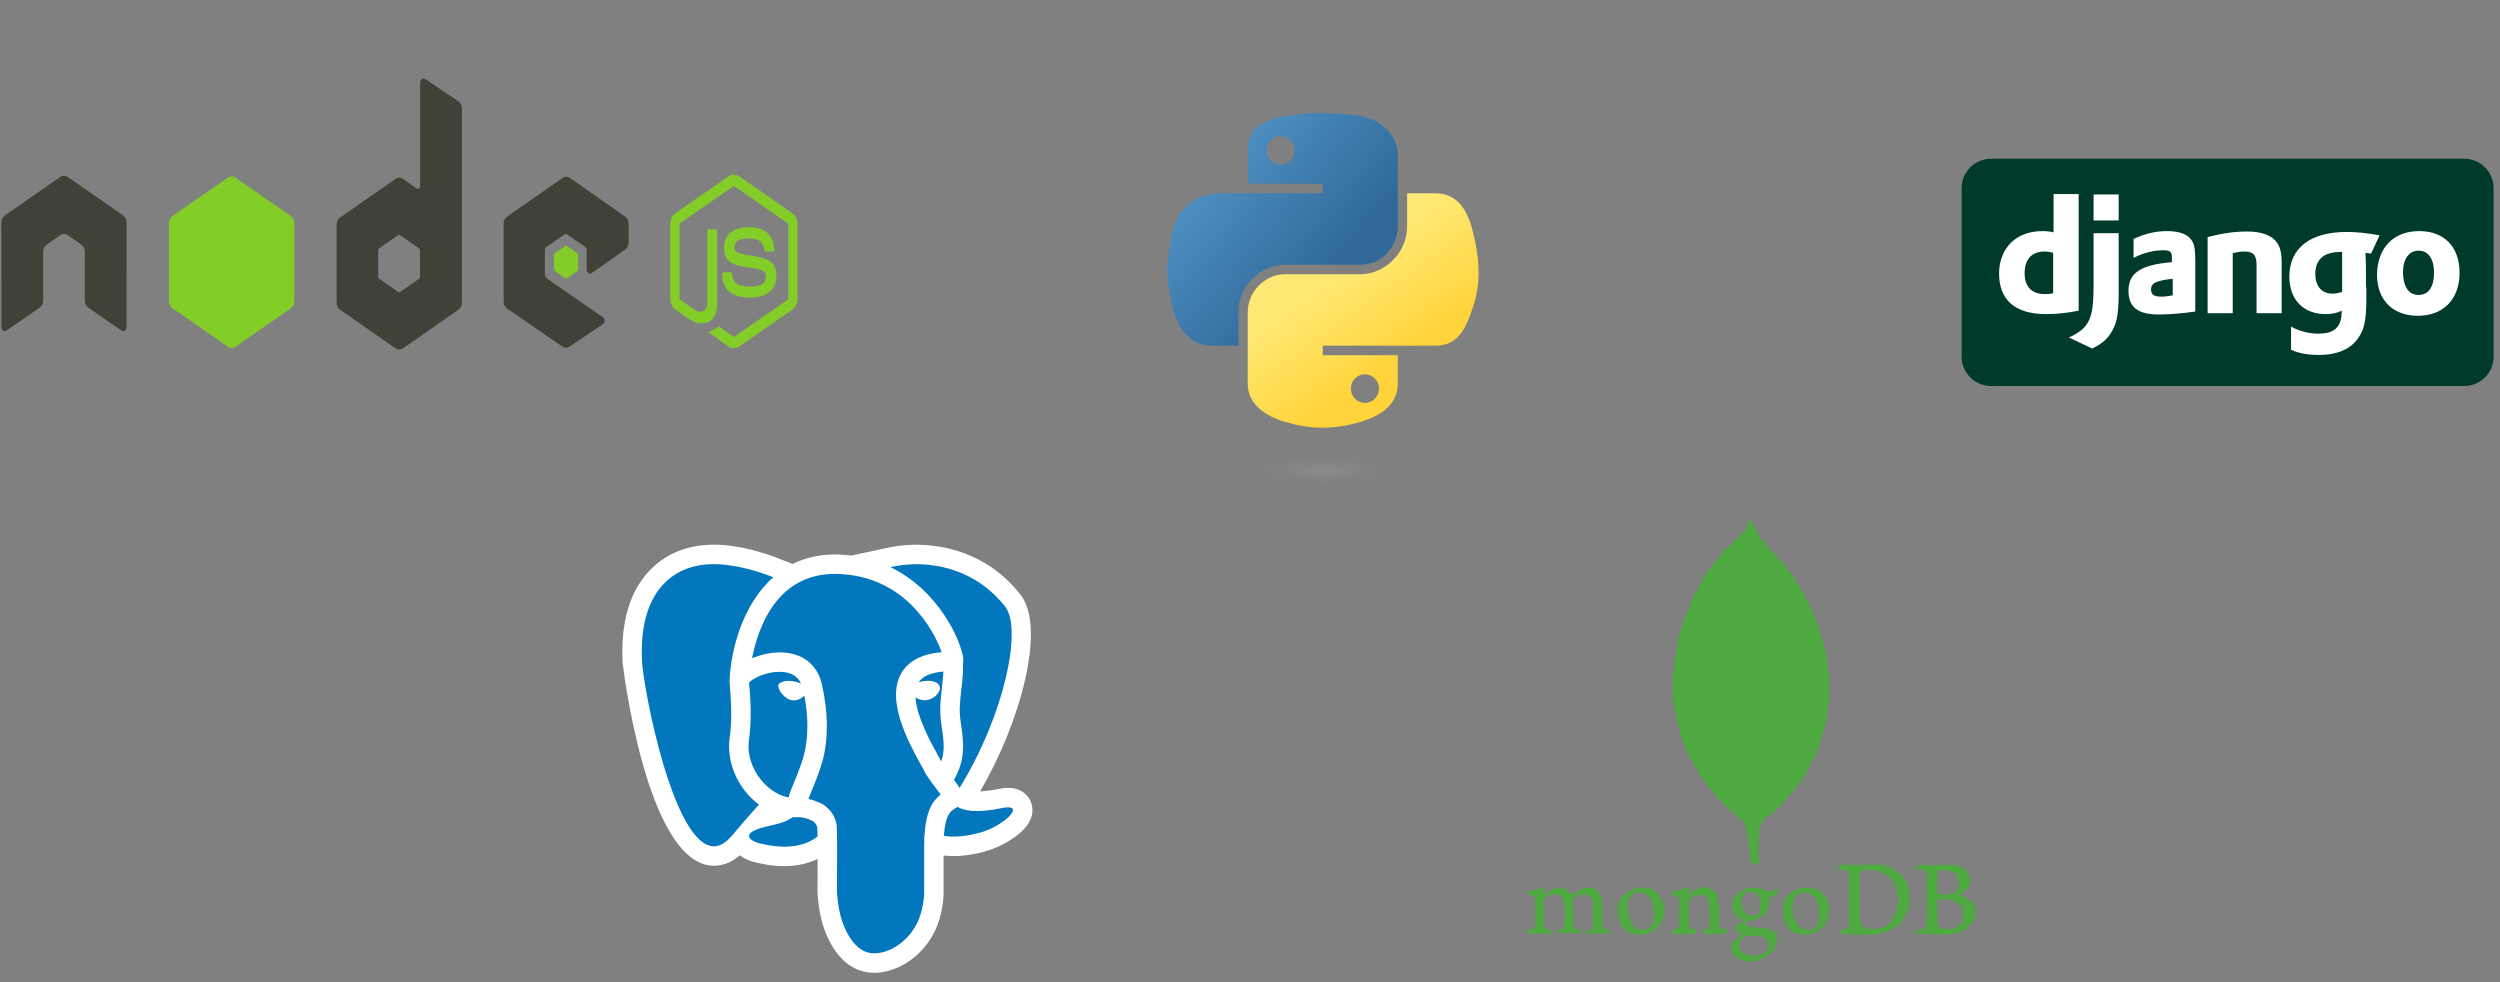 <svg width="257" height="101" viewBox="0 0 257 101" fill="none" xmlns="http://www.w3.org/2000/svg">
<rect x="0" y="0" width="257" height="101" fill="#808080" stroke="none"/>
<path d="M106.082 82.79C105.898 81.96 105.148 80.992 103.632 80.992C103.32 80.992 102.98 81.032 102.598 81.113C101.887 81.258 101.285 81.328 100.754 81.355C104.887 74.312 107.57 64.535 104.914 61.141C101.41 56.668 96.7 56 94.204 56H93.969C93.039 56.016 92.074 56.129 91.105 56.34L87.52 57.113C87.022 57.047 86.522 57.009 86.02 57H85.82C84.227 57 82.773 57.336 81.48 57.973L80.227 57.48C78.507 56.8 75.922 55.992 73.359 55.992C73.215 55.992 73.074 55.996 72.929 56.004C70.406 56.094 68.242 57.051 66.664 58.77C64.695 60.914 63.801 64.055 64.004 68.102C64.012 68.309 66.46 89 73.398 89H73.488C74.391 88.977 75.25 88.613 76.051 87.922C76.664 88.382 77.457 88.652 78.195 88.762C78.684 88.879 79.562 89.039 80.613 89.039C81.898 89.039 83.059 88.777 84.055 88.301C84.055 89.184 84.051 90.297 84.039 91.719V91.797L84.043 91.871C84.141 93.289 84.387 94.566 84.753 95.571C85.805 98.43 87.621 100.004 89.863 100.004C89.957 100.004 90.055 100.004 90.148 99.996C91.996 99.883 93.868 98.844 95.152 97.223C96.547 95.469 96.867 93.617 96.992 92.199L97 92.109V87.945L97.102 87.953L97.539 87.993L97.582 87.996H97.622C97.746 88.004 97.875 88.008 98.004 88.008C99.512 88.008 101.367 87.613 102.621 87.031C103.821 86.477 106.559 84.949 106.082 82.789V82.79Z" fill="white"/>
<path d="M95 87C95 86.797 95.012 86.625 95.02 86.434L95 86L95.031 85.977C95.18 83.305 95.918 82.273 96.707 81.687C96.597 81.535 96.469 81.371 96.352 81.215C96.02 80.777 95.602 80.235 95.16 79.539L95.078 79.383C95.012 79.219 94.848 78.933 94.641 78.563C93.461 76.422 90.996 71.969 92.684 69.156C93.422 67.926 94.804 67.215 96.804 67.039C95.984 64.719 92.926 59.113 85.984 59H85.98C79.937 58.902 77.953 64.39 77.309 67.672C78.195 67.297 79.215 67.066 80.145 67.066H80.188C82.477 67.082 84.051 68.305 84.508 70.422C84.844 71.972 85.004 73.328 85 74.574C84.992 77.293 84.441 78.723 83.96 79.984L83.805 80.391C83.68 80.727 83.551 81.035 83.425 81.328C83.301 81.628 83.187 81.891 83.109 82.133C83.594 82.243 83.973 82.395 84.234 82.512L84.383 82.578C84.43 82.598 84.477 82.621 84.52 82.645C85.367 83.16 85.898 83.953 86.012 84.879C86.07 85.379 86.062 88.773 86.039 91.734C86.129 93.02 86.344 94.098 86.633 94.879C87.043 95.992 88.063 98.121 90.027 98C91.398 97.914 92.715 97.078 93.59 95.98C94.527 94.8 94.871 93.492 95.004 92.023V87H95Z" fill="#0277BD"/>
<path d="M77.113 81.918C75.5 80.234 74.715 77.968 75.012 75.859C75.297 73.824 75.132 71.836 75.047 70.762C75.024 70.506 75.008 70.249 75 69.992C75 69.984 75.004 69.977 75.004 69.969C75.004 69.965 75 69.965 75 69.961C75.121 66.938 76.285 62.171 79.492 59.34C77.934 58.723 75.387 57.914 73 58C69.258 58.137 65.637 60.723 66 68C66.137 70.73 69.223 87.102 73.441 87C74.043 86.984 74.668 86.598 75.312 85.824C76.192 84.769 77.095 83.734 78.02 82.719C77.697 82.477 77.393 82.209 77.113 81.918Z" fill="#0277BD"/>
<path d="M99.023 67.73C99.039 67.887 99.023 68.016 99 68.14C99.031 69.059 98.934 69.953 98.832 70.816C98.748 71.465 98.691 72.117 98.66 72.77C98.64 73.414 98.73 74.05 98.828 74.723C99.051 76.301 99.285 78.082 98.062 80.16C98.285 80.457 98.484 80.73 98.645 80.996C103.254 73.523 105.109 64.636 103.34 62.371C100.656 58.945 96.94 57.953 94 58C93.078 58.016 92.242 58.14 91.527 58.293C96.602 60.753 98.863 66.027 99.023 67.73Z" fill="#0277BD"/>
<path d="M103 83.07C100.336 83.621 99.055 83.328 98.43 82.945C98.332 83.015 98.23 83.078 98.137 83.137C97.766 83.359 97.176 83.719 97.031 85.918C97.117 85.934 97.188 85.941 97.277 85.961L97.715 86C99.035 86.059 100.762 85.691 101.777 85.219C103.961 84.203 105.152 82.629 103 83.07Z" fill="#0277BD"/>
<path d="M84.023 85.117C83.984 84.82 83.824 84.578 83.531 84.387L83.421 84.34C83.063 84.18 82.652 84 82 84H81.996C81.867 84.012 81.742 84.02 81.617 84.02C81.562 84.02 81.512 84.012 81.461 84.012C80.988 84.375 80.313 84.656 78.645 85C75.665 85.758 77.425 86.656 78.566 86.793C79.672 87.07 82.301 87.406 84.046 85.984C84.047 85.695 84.04 85.406 84.023 85.117Z" fill="#0277BD"/>
<path d="M82.68 71.5C82.39 71.805 81.93 72.066 81.418 71.984C80.59 71.852 79.957 70.852 80.004 70.477C80.047 70.102 80.754 69.907 81.578 70.043C81.868 70.09 82.128 70.172 82.348 70.27C82.028 69.582 81.449 69.184 80.566 69.09C79 68.914 77.34 69.73 77.008 70.184C77.012 70.297 77.028 70.437 77.039 70.602C77.133 71.75 77.305 73.887 76.989 76.141C76.781 77.625 77.383 79.309 78.555 80.535C79.313 81.325 80.195 81.825 81.07 81.973C81.18 81.493 81.379 81.027 81.582 80.547C81.695 80.281 81.816 80 81.93 79.695L82.09 79.27C82.531 78.113 82.988 76.918 83 74.566C83.004 73.66 82.89 72.629 82.68 71.5Z" fill="#0277BD"/>
<path d="M96.848 75.008C96.742 74.278 96.637 73.523 96.66 72.703C96.684 71.961 96.766 71.262 96.848 70.586C96.906 70.051 96.957 69.539 96.984 69.036C95.695 69.141 94.84 69.516 94.434 70.145C94.617 70.08 94.807 70.037 95 70.015C95.895 69.898 96.543 70.156 96.617 70.652C96.676 71.016 96.367 71.355 96.23 71.488C95.953 71.758 95.605 71.93 95.25 71.977C94.847 72.021 94.443 71.918 94.11 71.687C94.223 73.66 95.676 76.301 96.39 77.594C96.547 77.871 96.664 78.094 96.762 78.281C97.152 77.164 97.008 76.145 96.848 75.008Z" fill="#0277BD"/>
<path fill-rule="evenodd" clip-rule="evenodd" d="M187.051 64.836C186.075 61.796 184.508 59.105 182.301 56.789C181.743 56.203 181.123 55.667 180.734 54.938C180.488 54.477 180.253 54.009 180.014 53.545L179.861 53.162L179.819 53.313C179.799 54.07 179.37 54.584 178.836 55.063C178.235 55.603 177.675 56.188 177.098 56.754L175.322 59.09L173.886 61.731L172.925 64.324L172.896 64.364C172.368 66.1 172.107 67.885 171.98 69.687C171.931 70.365 171.987 71.052 172.025 71.733C172.079 72.706 172.248 73.663 172.502 74.605C173.423 78.028 175.293 80.866 177.85 83.278C178.325 83.726 178.838 84.134 179.334 84.56L179.553 85.313L179.757 86.481L179.855 87.701C179.853 87.949 179.843 88.197 179.858 88.444C179.862 88.507 179.945 88.566 179.991 88.627L180.405 88.772L180.836 88.94L180.762 87.856L180.759 86.788L180.908 85.161L181.016 84.807L181.325 84.259C181.707 83.952 182.116 83.673 182.463 83.332C183.092 82.714 183.72 82.088 184.283 81.411C185.013 80.533 185.642 79.575 186.146 78.547C186.483 77.86 186.801 77.159 187.064 76.441C187.296 75.808 187.44 75.142 187.622 74.491L187.67 74.35C188.047 72.592 188.111 70.816 187.972 69.029C187.861 67.588 187.522 66.198 187.051 64.836ZM179.589 83.689C179.646 83.4 179.718 83.113 179.77 82.822C179.718 83.113 179.647 83.4 179.589 83.689ZM180.87 83.889L180.628 83.358L180.87 83.889L181.226 84.193L180.87 83.889ZM195.928 90.612C195.618 90.018 195.164 89.567 194.563 89.271C194.06 89.024 193.518 88.915 192.962 88.899C192.545 88.887 192.126 88.909 191.709 88.914C191.338 88.918 190.967 88.925 190.596 88.921C190.16 88.917 189.723 88.904 189.287 88.891C189.215 88.889 189.164 88.904 189.13 88.977C189.077 89.092 189.014 89.202 188.949 89.327L189.022 89.35C189.239 89.389 189.456 89.421 189.671 89.464C189.948 89.519 190.073 89.678 190.085 89.912C190.104 90.244 190.112 90.577 190.11 90.91C190.105 92.228 190.095 93.546 190.086 94.863C190.085 94.95 190.083 95.041 190.06 95.122C190.032 95.217 190.003 95.339 189.932 95.386C189.81 95.467 189.659 95.521 189.514 95.545C189.304 95.579 189.269 95.589 189.203 95.796L189.174 95.899C189.143 96.012 189.16 96.034 189.278 96.035C189.953 96.043 190.629 96.058 191.304 96.055C191.92 96.053 192.536 96.091 193.15 95.975C193.73 95.866 194.272 95.674 194.766 95.351C195.407 94.93 195.869 94.369 196.112 93.635C196.308 93.043 196.352 92.439 196.286 91.82C196.24 91.393 196.125 90.991 195.928 90.612ZM194.744 94.234C194.382 94.907 193.843 95.356 193.073 95.475C192.59 95.549 192.107 95.527 191.646 95.345C191.355 95.229 191.247 94.978 191.238 94.68C191.229 94.389 191.226 94.097 191.225 93.806C191.224 92.781 191.224 91.755 191.225 90.73C191.226 90.407 191.232 90.084 191.237 89.761C191.241 89.533 191.288 89.457 191.51 89.439C192.483 89.357 193.412 89.462 194.184 90.147C194.661 90.571 194.932 91.111 195.045 91.732C195.092 91.991 195.106 92.255 195.135 92.518C195.112 93.117 195.031 93.7 194.744 94.234ZM202.915 93.124C202.723 92.657 202.359 92.364 201.902 92.176C201.746 92.112 201.585 92.059 201.417 91.997L201.476 91.96C201.657 91.843 201.86 91.749 202.017 91.605C202.398 91.256 202.556 90.817 202.482 90.295C202.411 89.799 202.164 89.435 201.722 89.199C201.32 88.985 200.888 88.907 200.44 88.907C199.665 88.908 198.89 88.92 198.115 88.921C197.848 88.922 197.581 88.902 197.314 88.898C197.262 88.897 197.186 88.91 197.163 88.945C197.102 89.039 197.062 89.147 197.018 89.251C196.993 89.312 197.018 89.345 197.087 89.354C197.274 89.38 197.46 89.412 197.646 89.439C197.904 89.478 198.029 89.612 198.045 89.872L198.048 90.026C198.049 90.834 198.051 91.642 198.048 92.451C198.044 93.257 198.035 94.064 198.025 94.871C198.024 94.973 198.01 95.075 197.996 95.176C197.973 95.328 197.892 95.433 197.736 95.466L197.295 95.553C197.243 95.564 197.167 95.562 197.146 95.594C197.065 95.716 197 95.848 197.009 96.008L197.054 96.02L198.536 96.056L198.834 96.055C199.347 96.049 199.86 96.059 200.373 96.033C200.927 96.005 201.448 95.841 201.93 95.558C202.442 95.256 202.837 94.858 202.977 94.26C203.067 93.877 203.067 93.493 202.915 93.124ZM199.149 89.681C199.151 89.519 199.223 89.448 199.384 89.444C199.781 89.433 200.175 89.436 200.559 89.572C201.054 89.749 201.359 90.177 201.354 90.699C201.351 90.9 201.354 91.099 201.28 91.291C201.134 91.671 200.855 91.871 200.458 91.91C200.251 91.931 200.042 91.933 199.857 91.943L199.242 91.916C199.16 91.913 199.124 91.877 199.125 91.793L199.149 89.681ZM201.701 94.741C201.503 95.173 201.141 95.4 200.688 95.479C200.327 95.542 199.962 95.523 199.604 95.431C199.339 95.363 199.231 95.15 199.178 94.915C199.143 94.757 199.149 94.569 199.146 94.405C199.141 94.151 199.145 93.625 199.145 93.625H199.139C199.139 93.25 199.14 92.925 199.138 92.566C199.138 92.488 199.151 92.449 199.246 92.452C199.583 92.463 199.92 92.468 200.257 92.481C200.558 92.493 200.84 92.582 201.105 92.725C201.509 92.942 201.752 93.275 201.819 93.733C201.87 94.08 201.848 94.421 201.701 94.741ZM164.731 95.146L164.738 93.107C164.739 92.8 164.7 92.499 164.6 92.208C164.322 91.407 163.558 91.042 162.762 91.33C162.401 91.46 162.076 91.659 161.766 91.884C161.586 92.015 161.586 92.015 161.456 91.828C161.086 91.299 160.559 91.117 159.944 91.313C159.547 91.439 159.2 91.654 158.871 91.905C158.84 91.928 158.778 91.954 158.76 91.94C158.729 91.917 158.708 91.863 158.709 91.822L158.731 91.46C158.733 91.384 158.718 91.307 158.711 91.227C158.562 91.279 158.444 91.33 158.32 91.36C157.936 91.454 157.55 91.54 157.164 91.628C157.071 91.65 156.972 91.678 156.963 91.785C156.954 91.89 157.055 91.908 157.134 91.939C157.3 92.006 157.464 92.077 157.628 92.149C157.766 92.21 157.817 92.32 157.817 92.467C157.814 93.099 157.818 93.73 157.814 94.362C157.813 94.619 157.801 94.876 157.789 95.132C157.779 95.36 157.701 95.455 157.481 95.513C157.364 95.543 157.245 95.564 157.127 95.592C157.101 95.598 157.057 95.614 157.056 95.627C157.052 95.739 157.046 95.853 157.064 95.961C157.068 95.98 157.186 95.98 157.251 95.988L157.295 95.985C157.749 95.978 158.204 95.971 158.659 95.966C158.9 95.964 159.141 95.966 159.402 95.966L159.431 95.602C159.281 95.575 159.147 95.554 159.015 95.525C158.809 95.481 158.721 95.371 158.716 95.164L158.712 94.866C158.71 94.095 158.707 93.324 158.707 92.552C158.707 92.44 158.753 92.352 158.852 92.284C159.061 92.143 159.281 92.031 159.525 91.969C160.04 91.837 160.486 92.02 160.684 92.458C160.747 92.596 160.796 92.748 160.81 92.898C160.883 93.671 160.851 94.445 160.807 95.219C160.798 95.386 160.719 95.47 160.555 95.51L160.168 95.592C160.137 95.6 160.091 95.579 160.089 95.605C160.08 95.712 160.085 95.876 160.085 95.876H160.178L161.356 95.914C161.679 95.914 162.002 95.953 162.324 95.961C162.382 95.962 162.434 95.971 162.437 95.904C162.442 95.798 162.438 95.699 162.433 95.593L162.371 95.582L162.039 95.507C161.816 95.455 161.738 95.37 161.738 95.143C161.735 94.585 161.742 94.027 161.738 93.469C161.735 93.15 161.723 92.83 161.702 92.512C161.696 92.427 161.709 92.372 161.777 92.324C161.976 92.182 162.191 92.073 162.426 92.011C163.152 91.82 163.746 92.218 163.784 92.966C163.82 93.687 163.805 94.411 163.799 95.134C163.797 95.386 163.714 95.462 163.466 95.53L163.381 95.552C163.127 95.612 163.129 95.612 163.144 95.882C163.149 95.966 163.172 95.988 163.262 95.986C163.779 95.974 164.297 95.971 164.814 95.967C165.025 95.965 165.237 95.967 165.467 95.967L165.514 95.616C165.312 95.562 165.125 95.522 164.945 95.464C164.786 95.41 164.73 95.314 164.731 95.146ZM182.539 92.055C182.752 91.858 182.754 91.597 182.694 91.307C182.525 91.483 182.336 91.565 182.121 91.58C181.832 91.601 181.548 91.576 181.278 91.46C180.55 91.148 179.833 91.17 179.118 91.513C178.517 91.801 178.148 92.25 178.11 92.93C178.087 93.367 178.169 93.779 178.46 94.126C178.634 94.334 178.858 94.469 179.11 94.562C179.219 94.602 179.227 94.654 179.136 94.723C179.069 94.774 178.998 94.821 178.927 94.865C178.775 94.961 178.622 95.056 178.467 95.148C178.377 95.203 178.346 95.273 178.376 95.38C178.463 95.694 178.686 95.875 178.965 96.008L179.066 96.079L178.977 96.168C178.704 96.389 178.42 96.598 178.158 96.834C177.938 97.031 177.867 97.296 177.934 97.588C178.068 98.171 178.454 98.532 179.003 98.698C179.962 98.988 180.862 98.821 181.683 98.253C182.17 97.916 182.519 97.477 182.625 96.874C182.744 96.195 182.367 95.606 181.692 95.485C181.246 95.404 180.789 95.381 180.338 95.329C180.127 95.305 179.913 95.291 179.708 95.242C179.534 95.201 179.447 95.059 179.463 94.92C179.48 94.784 179.625 94.657 179.791 94.644C180.125 94.617 180.453 94.564 180.761 94.423C181.578 94.05 181.957 93.396 181.862 92.515C181.85 92.397 181.823 92.28 181.799 92.142C182.06 92.186 182.327 92.252 182.539 92.055ZM180.061 96.187C180.393 96.196 180.771 96.217 181.136 96.324C181.458 96.418 181.722 96.582 181.8 96.941C181.894 97.374 181.686 97.805 181.266 98.037C180.873 98.254 180.446 98.272 180.014 98.227C179.643 98.189 179.31 98.061 179.043 97.787C178.691 97.427 178.689 96.928 179.041 96.569C179.356 96.248 179.524 96.181 180.061 96.187ZM180.892 93.576C180.699 94.195 180.135 94.281 179.694 94.082C179.318 93.914 179.154 93.583 179.068 93.204C179.035 93.059 179.027 92.908 179.007 92.759C179.015 92.545 179.051 92.341 179.142 92.149C179.424 91.557 180.116 91.593 180.499 91.86C180.663 91.975 180.777 92.131 180.849 92.316C181.008 92.73 181.024 93.152 180.892 93.576ZM177.378 95.549C177.245 95.528 177.111 95.5 176.982 95.461C176.754 95.391 176.726 95.349 176.724 95.107C176.717 94.435 176.712 93.763 176.705 93.092C176.701 92.79 176.665 92.491 176.573 92.203C176.329 91.441 175.582 91.033 174.835 91.257C174.421 91.382 174.066 91.614 173.735 91.887L173.614 91.98L173.614 91.855C173.622 91.713 173.637 91.57 173.636 91.427C173.636 91.352 173.607 91.277 173.593 91.212C173.311 91.297 173.058 91.382 172.799 91.447C172.54 91.513 172.276 91.557 172.014 91.61C171.884 91.636 171.788 91.715 171.79 91.805C171.794 91.931 171.898 91.956 171.99 91.993C172.155 92.061 172.321 92.13 172.485 92.203C172.602 92.255 172.649 92.352 172.648 92.477C172.64 93.35 172.635 94.224 172.622 95.098C172.618 95.374 172.548 95.447 172.277 95.507L172.158 95.531C171.907 95.574 171.9 95.584 171.917 95.85L171.919 95.893C171.916 95.995 171.96 96.028 172.065 96.027C172.733 96.019 173.401 96.016 174.068 96.018C174.354 96.019 174.385 95.997 174.379 95.703L174.366 95.576C174.202 95.549 174.046 95.529 173.893 95.496C173.733 95.46 173.675 95.394 173.66 95.231C173.646 95.083 173.642 94.931 173.64 94.781C173.633 94.095 173.627 93.408 173.624 92.722C173.623 92.549 173.655 92.389 173.814 92.277C174.055 92.109 174.319 92.011 174.611 91.992C175.206 91.951 175.659 92.303 175.691 92.897C175.731 93.629 175.719 94.365 175.728 95.098C175.729 95.153 175.719 95.208 175.712 95.263C175.697 95.37 175.645 95.451 175.536 95.478C175.43 95.506 175.322 95.531 175.214 95.547C175.052 95.571 175.049 95.57 175.037 95.733L175.041 95.843C175.06 96.033 175.06 96.027 175.252 96.025C175.898 96.02 176.543 96.017 177.189 96.017C177.459 96.018 177.478 96.005 177.48 95.727L177.479 95.661C177.483 95.59 177.452 95.561 177.378 95.549ZM186.398 91.303C185.721 91.138 185.079 91.261 184.469 91.576C183.877 91.883 183.481 92.356 183.33 93.01C183.178 93.671 183.251 94.317 183.543 94.93C183.733 95.329 184.025 95.637 184.424 95.838C185.356 96.307 186.496 96.094 187.227 95.466C187.805 94.971 188.016 94.311 188.029 93.495C188.021 93.413 188.013 93.255 187.992 93.099C187.869 92.21 187.254 91.513 186.398 91.303ZM186.911 94.737C186.731 95.444 186.119 95.758 185.429 95.515C185.077 95.391 184.814 95.155 184.637 94.835C184.23 94.1 184.151 93.318 184.383 92.516C184.538 91.983 184.977 91.69 185.5 91.727C185.967 91.76 186.326 91.984 186.59 92.364C186.868 92.766 186.975 93.222 187.004 93.701C187.008 93.778 187.004 93.855 187.004 93.932L187.037 93.936C186.996 94.203 186.977 94.476 186.911 94.737ZM169.374 91.292C168.662 91.129 167.995 91.29 167.377 91.652C166.842 91.965 166.497 92.432 166.365 93.042C166.241 93.613 166.291 94.173 166.493 94.72C166.616 95.053 166.803 95.346 167.076 95.574C167.652 96.054 168.324 96.176 169.04 96.042C169.646 95.928 170.179 95.659 170.566 95.155C170.928 94.684 171.066 94.144 171.08 93.558C171.059 93.372 171.054 93.183 171.014 93.002C170.819 92.098 170.29 91.501 169.374 91.292ZM169.955 94.734C169.781 95.438 169.16 95.76 168.475 95.517C168.035 95.361 167.748 95.038 167.567 94.626C167.277 93.962 167.218 93.272 167.406 92.572C167.55 92.037 167.984 91.643 168.648 91.737C169.055 91.795 169.373 92.003 169.61 92.334C169.931 92.781 170.036 93.292 170.051 93.83V93.94L170.078 93.944C170.038 94.208 170.019 94.476 169.955 94.734Z" fill="#4FAA41"/>
<path d="M256.344 36.662C256.344 38.325 254.987 39.681 253.325 39.681H204.675C203.012 39.681 201.656 38.325 201.656 36.662V19.337C201.656 17.675 203.012 16.319 204.675 16.319H253.325C254.987 16.319 256.344 17.675 256.344 19.337V36.662Z" fill="#003A2B"/>
<path d="M211.063 19.95H213.688V31.938C212.375 32.2 211.369 32.288 210.319 32.288C207.169 32.288 205.506 30.844 205.506 28.131C205.506 25.506 207.256 23.756 209.969 23.756C210.406 23.756 210.713 23.8 211.106 23.887V19.95H211.063ZM211.063 25.988C210.756 25.9 210.494 25.856 210.188 25.856C208.875 25.856 208.131 26.644 208.131 28.087C208.131 29.487 208.875 30.231 210.188 30.231C210.494 30.231 210.713 30.231 211.063 30.144V25.988ZM217.8 23.975V29.969C217.8 32.025 217.669 33.031 217.188 33.906C216.75 34.737 216.225 35.263 215.088 35.831L212.681 34.694C213.819 34.169 214.388 33.688 214.738 32.944C215.088 32.2 215.219 31.325 215.219 29.094V23.975H217.8ZM215.219 19.994H217.8V22.663H215.219V19.994ZM219.375 24.544C220.513 24.019 221.606 23.756 222.788 23.756C224.1 23.756 224.975 24.106 225.369 24.806C225.588 25.2 225.675 25.681 225.675 26.775V32.025C224.494 32.2 223.05 32.331 221.956 32.331C219.769 32.331 218.806 31.587 218.806 29.881C218.806 28.044 220.119 27.212 223.269 26.95V26.381C223.269 25.9 223.05 25.725 222.394 25.725C221.431 25.725 220.338 25.988 219.331 26.512V24.544H219.375ZM223.4 28.656C221.694 28.831 221.125 29.094 221.125 29.75C221.125 30.275 221.431 30.494 222.131 30.494C222.525 30.494 222.875 30.45 223.356 30.363V28.656H223.4ZM226.944 24.369C228.475 23.975 229.744 23.8 231.013 23.8C232.325 23.8 233.288 24.106 233.856 24.675C234.381 25.244 234.556 25.856 234.556 27.125V32.2H231.975V27.212C231.975 26.206 231.625 25.856 230.706 25.856C230.356 25.856 230.05 25.9 229.525 26.031V32.2H226.944V24.369ZM235.563 33.6C236.481 34.081 237.4 34.3 238.319 34.3C240.025 34.3 240.725 33.6 240.725 31.981V31.938C240.2 32.2 239.719 32.288 239.063 32.288C236.788 32.288 235.344 30.8 235.344 28.438C235.344 25.506 237.488 23.844 241.25 23.844C242.344 23.844 243.394 23.975 244.619 24.194L243.744 26.075C243.044 25.944 243.7 26.075 243.175 25.988V26.25L243.219 27.344V28.744C243.219 29.094 243.219 29.444 243.263 29.794V30.494C243.263 32.725 243.088 33.775 242.519 34.606C241.731 35.875 240.331 36.487 238.319 36.487C237.313 36.487 236.438 36.356 235.519 35.962V33.6H235.563ZM240.725 25.9H240.463C239.938 25.9 239.369 26.031 238.975 26.25C238.363 26.6 238.013 27.256 238.013 28.131C238.013 29.444 238.669 30.188 239.806 30.188C240.156 30.188 240.463 30.1 240.769 30.012V25.9H240.725ZM248.688 23.756C251.269 23.756 252.844 25.375 252.844 28.044C252.844 30.756 251.181 32.462 248.556 32.462C245.975 32.462 244.356 30.844 244.356 28.219C244.4 25.462 246.063 23.756 248.688 23.756ZM248.644 30.319C249.65 30.319 250.219 29.488 250.219 28.044C250.219 26.644 249.65 25.769 248.644 25.769C247.638 25.769 247.025 26.6 247.025 28.044C247.069 29.531 247.638 30.319 248.644 30.319Z" fill="white"/>
<path d="M75.441 17.966C75.242 17.966 75.048 18.016 74.876 18.133L69.449 21.912C69.098 22.156 68.884 22.617 68.884 23.107V30.651C68.884 31.141 69.098 31.602 69.449 31.846L70.866 32.833C71.555 33.242 71.809 33.236 72.122 33.236C73.142 33.236 73.724 32.49 73.724 31.193V23.746C73.724 23.641 73.648 23.566 73.563 23.566H72.883C72.796 23.566 72.722 23.641 72.722 23.746V31.193C72.722 31.768 72.225 32.346 71.419 31.86L69.944 30.818C69.892 30.784 69.852 30.724 69.852 30.651V23.107C69.852 23.035 69.892 22.963 69.944 22.926L75.36 19.161C75.385 19.144 75.412 19.135 75.441 19.135C75.469 19.135 75.497 19.144 75.522 19.161L80.937 22.927C80.989 22.964 81.03 23.033 81.03 23.107V30.652C81.03 30.724 80.999 30.797 80.949 30.832L75.522 34.597C75.475 34.631 75.411 34.631 75.36 34.597L73.966 33.597C73.945 33.583 73.921 33.576 73.897 33.576C73.873 33.576 73.849 33.583 73.828 33.597C73.443 33.86 73.37 33.891 73.01 34.042C72.921 34.079 72.786 34.137 73.056 34.32L74.876 35.611C75.048 35.731 75.243 35.793 75.441 35.792C75.639 35.794 75.834 35.731 76.005 35.612L81.433 31.846C81.784 31.6 81.997 31.142 81.997 30.652V23.107C81.997 22.617 81.784 22.157 81.433 21.912L76.005 18.133C75.835 18.016 75.64 17.966 75.441 17.966L75.441 17.966Z" fill="#83CD29"/>
<path d="M76.893 23.357C75.347 23.357 74.427 24.15 74.427 25.469C74.427 26.9 75.34 27.293 76.824 27.47C78.598 27.679 78.736 27.993 78.736 28.415C78.736 29.145 78.253 29.457 77.112 29.457C75.677 29.457 75.362 29.025 75.257 28.165C75.244 28.072 75.185 27.998 75.107 27.998H74.404C74.317 27.998 74.243 28.088 74.243 28.192C74.243 29.294 74.739 30.596 77.112 30.596C78.829 30.596 79.819 29.783 79.819 28.359C79.819 26.947 79.019 26.568 77.353 26.303C75.67 26.034 75.51 25.903 75.51 25.427C75.51 25.035 75.646 24.51 76.893 24.51C78.006 24.51 78.418 24.8 78.587 25.705C78.601 25.79 78.663 25.858 78.736 25.858H79.439C79.483 25.858 79.524 25.826 79.554 25.789C79.584 25.749 79.605 25.704 79.6 25.65C79.492 24.091 78.629 23.357 76.893 23.357Z" fill="#83CD29"/>
<path d="M43.533 8.074C43.473 8.074 43.413 8.093 43.36 8.129C43.308 8.166 43.265 8.219 43.234 8.283C43.204 8.346 43.188 8.418 43.188 8.491V19.12C43.188 19.224 43.147 19.317 43.072 19.37C43.036 19.395 42.994 19.409 42.951 19.409C42.909 19.409 42.867 19.395 42.83 19.37L41.39 18.369C41.285 18.296 41.166 18.258 41.044 18.258C40.923 18.258 40.804 18.296 40.699 18.369L34.949 22.371C34.734 22.52 34.603 22.808 34.603 23.107V31.11C34.603 31.409 34.734 31.683 34.949 31.832L40.699 35.834C40.804 35.907 40.923 35.946 41.044 35.946C41.166 35.946 41.285 35.907 41.39 35.834L47.14 31.832C47.245 31.759 47.333 31.654 47.393 31.527C47.454 31.4 47.486 31.256 47.486 31.11V11.159C47.486 11.009 47.453 10.861 47.39 10.732C47.327 10.603 47.237 10.496 47.129 10.422L43.706 8.116C43.653 8.079 43.593 8.073 43.533 8.074ZM6.544 18.064C6.435 18.069 6.331 18.092 6.233 18.161L0.483 22.162C0.378 22.235 0.29 22.34 0.229 22.467C0.169 22.594 0.137 22.738 0.137 22.885L0.149 33.625C0.149 33.774 0.213 33.913 0.322 33.986C0.374 34.024 0.434 34.044 0.494 34.044C0.555 34.044 0.615 34.024 0.667 33.986L4.078 31.624C4.294 31.469 4.435 31.2 4.435 30.902V25.886C4.435 25.587 4.566 25.312 4.781 25.163L6.233 24.149C6.338 24.076 6.457 24.037 6.579 24.038C6.697 24.038 6.819 24.074 6.924 24.149L8.376 25.163C8.482 25.236 8.569 25.341 8.63 25.468C8.691 25.595 8.722 25.739 8.722 25.886V30.901C8.722 31.2 8.865 31.471 9.079 31.624L12.49 33.986C12.542 34.024 12.602 34.044 12.663 34.044C12.724 34.044 12.784 34.024 12.836 33.986C12.888 33.949 12.932 33.897 12.962 33.833C12.993 33.77 13.009 33.698 13.009 33.625L13.02 22.885C13.021 22.738 12.989 22.594 12.928 22.467C12.867 22.34 12.78 22.235 12.674 22.162L6.924 18.161C6.827 18.092 6.724 18.069 6.613 18.064H6.544ZM58.214 18.161C58.094 18.161 57.976 18.198 57.868 18.272L52.118 22.273C52.013 22.347 51.925 22.452 51.865 22.579C51.804 22.706 51.772 22.849 51.772 22.996V30.999C51.772 31.3 51.913 31.572 52.13 31.721L57.834 35.639C58.044 35.784 58.301 35.795 58.513 35.653L61.97 33.333C62.08 33.259 62.154 33.122 62.155 32.972C62.155 32.898 62.139 32.826 62.109 32.763C62.079 32.699 62.035 32.647 61.982 32.61L56.197 28.609C56.089 28.534 56.013 28.384 56.013 28.234V25.733C56.013 25.583 56.09 25.446 56.197 25.372L57.995 24.121C58.047 24.084 58.107 24.065 58.168 24.065C58.228 24.065 58.288 24.084 58.341 24.121L60.138 25.372C60.191 25.408 60.234 25.461 60.265 25.524C60.295 25.588 60.311 25.66 60.311 25.733V27.706C60.311 27.779 60.327 27.851 60.357 27.914C60.387 27.978 60.431 28.03 60.484 28.067C60.592 28.142 60.722 28.142 60.829 28.067L64.275 25.65C64.38 25.576 64.467 25.471 64.528 25.344C64.589 25.217 64.621 25.074 64.621 24.927V22.996C64.621 22.698 64.489 22.423 64.275 22.273L58.559 18.272C58.454 18.199 58.335 18.16 58.214 18.161V18.161ZM41.021 24.135C41.051 24.135 41.087 24.144 41.113 24.163L43.084 25.538C43.137 25.576 43.176 25.645 43.176 25.719V28.47C43.176 28.545 43.138 28.613 43.084 28.651L41.113 30.026C41.087 30.044 41.057 30.054 41.027 30.054C40.997 30.054 40.967 30.044 40.941 30.026L38.97 28.651C38.917 28.613 38.878 28.545 38.878 28.47V25.719C38.878 25.644 38.917 25.576 38.97 25.538L40.941 24.163C40.965 24.145 40.993 24.135 41.021 24.135V24.135H41.021Z" fill="#404137"/>
<path d="M23.817 18.119C23.697 18.119 23.579 18.156 23.472 18.23L17.722 22.218C17.506 22.367 17.376 22.655 17.376 22.954V30.957C17.376 31.256 17.507 31.53 17.722 31.68L23.472 35.681C23.577 35.755 23.696 35.793 23.817 35.793C23.939 35.793 24.058 35.755 24.163 35.681L29.913 31.68C30.018 31.607 30.106 31.501 30.166 31.374C30.227 31.247 30.259 31.104 30.259 30.957V22.954C30.259 22.655 30.128 22.367 29.913 22.218L24.163 18.23C24.058 18.157 23.939 18.119 23.817 18.119ZM58.202 25.261C58.179 25.261 58.154 25.261 58.133 25.275L57.027 26.053C57.006 26.066 56.989 26.087 56.977 26.111C56.965 26.135 56.958 26.163 56.958 26.192V27.72C56.958 27.777 56.985 27.83 57.027 27.859L58.133 28.623C58.175 28.652 58.219 28.652 58.26 28.623L59.366 27.859C59.387 27.845 59.404 27.825 59.416 27.8C59.428 27.776 59.435 27.748 59.435 27.72V26.191C59.435 26.163 59.428 26.135 59.416 26.111C59.404 26.087 59.387 26.067 59.366 26.053L58.26 25.274C58.239 25.26 58.225 25.261 58.202 25.261V25.261Z" fill="#83CD29"/>
<path d="M135.81 11.621C134.49 11.628 133.231 11.74 132.122 11.936C128.857 12.513 128.264 13.72 128.264 15.948V18.889H135.981V19.869H125.368C123.125 19.869 121.162 21.217 120.547 23.782C119.838 26.721 119.807 28.555 120.547 31.624C121.096 33.909 122.406 35.536 124.648 35.536H127.302V32.011C127.302 29.463 129.505 27.217 132.123 27.217H139.83C141.976 27.217 143.688 25.45 143.688 23.296V15.948C143.688 13.856 141.924 12.285 139.83 11.936C138.504 11.716 137.129 11.615 135.81 11.621ZM131.637 13.987C132.433 13.987 133.085 14.648 133.085 15.462C133.085 16.272 132.434 16.928 131.637 16.928C130.837 16.928 130.189 16.272 130.189 15.462C130.188 14.648 130.837 13.987 131.637 13.987Z" fill="url(#paint0_linear)"/>
<path d="M144.651 19.869V23.296C144.651 25.952 142.398 28.188 139.83 28.188H132.122C130.011 28.188 128.264 29.995 128.264 32.109V39.458C128.264 41.549 130.082 42.779 132.122 43.379C134.565 44.096 136.907 44.227 139.83 43.379C141.773 42.816 143.688 41.684 143.688 39.458V36.517H135.981V35.536H147.547C149.789 35.536 150.626 33.972 151.406 31.624C152.211 29.206 152.177 26.882 151.406 23.781C150.851 21.548 149.793 19.868 147.547 19.868H144.651V19.869ZM140.315 38.477C141.116 38.477 141.763 39.133 141.763 39.943C141.763 40.757 141.115 41.418 140.315 41.418C139.518 41.418 138.868 40.757 138.868 39.943C138.868 39.133 139.518 38.477 140.315 38.477Z" fill="url(#paint1_linear)"/>
<path opacity="0.444" d="M146.409 48.374C146.409 49.481 141.779 50.379 136.068 50.379C130.357 50.379 125.727 49.481 125.727 48.374C125.727 47.267 130.357 46.369 136.068 46.369C141.779 46.369 146.409 47.266 146.409 48.374Z" fill="url(#paint2_radial)"/>
<defs>
<linearGradient id="paint0_linear" x1="119.23" y1="12.541" x2="137.028" y2="27.719" gradientUnits="userSpaceOnUse">
<stop stop-color="#5A9FD4"/>
<stop offset="1" stop-color="#306998"/>
</linearGradient>
<linearGradient id="paint1_linear" x1="143.725" y1="37.154" x2="137.342" y2="28.203" gradientUnits="userSpaceOnUse">
<stop stop-color="#FFD43B"/>
<stop offset="1" stop-color="#FFE873"/>
</linearGradient>
<radialGradient id="paint2_radial" cx="0" cy="0" r="1" gradientUnits="userSpaceOnUse" gradientTransform="translate(136.026 48.317) rotate(-90) scale(2.006 8.817)">
<stop stop-color="#B8B8B8" stop-opacity="0.498"/>
<stop offset="1" stop-color="#7F7F7F" stop-opacity="0"/>
</radialGradient>
</defs>
</svg>
